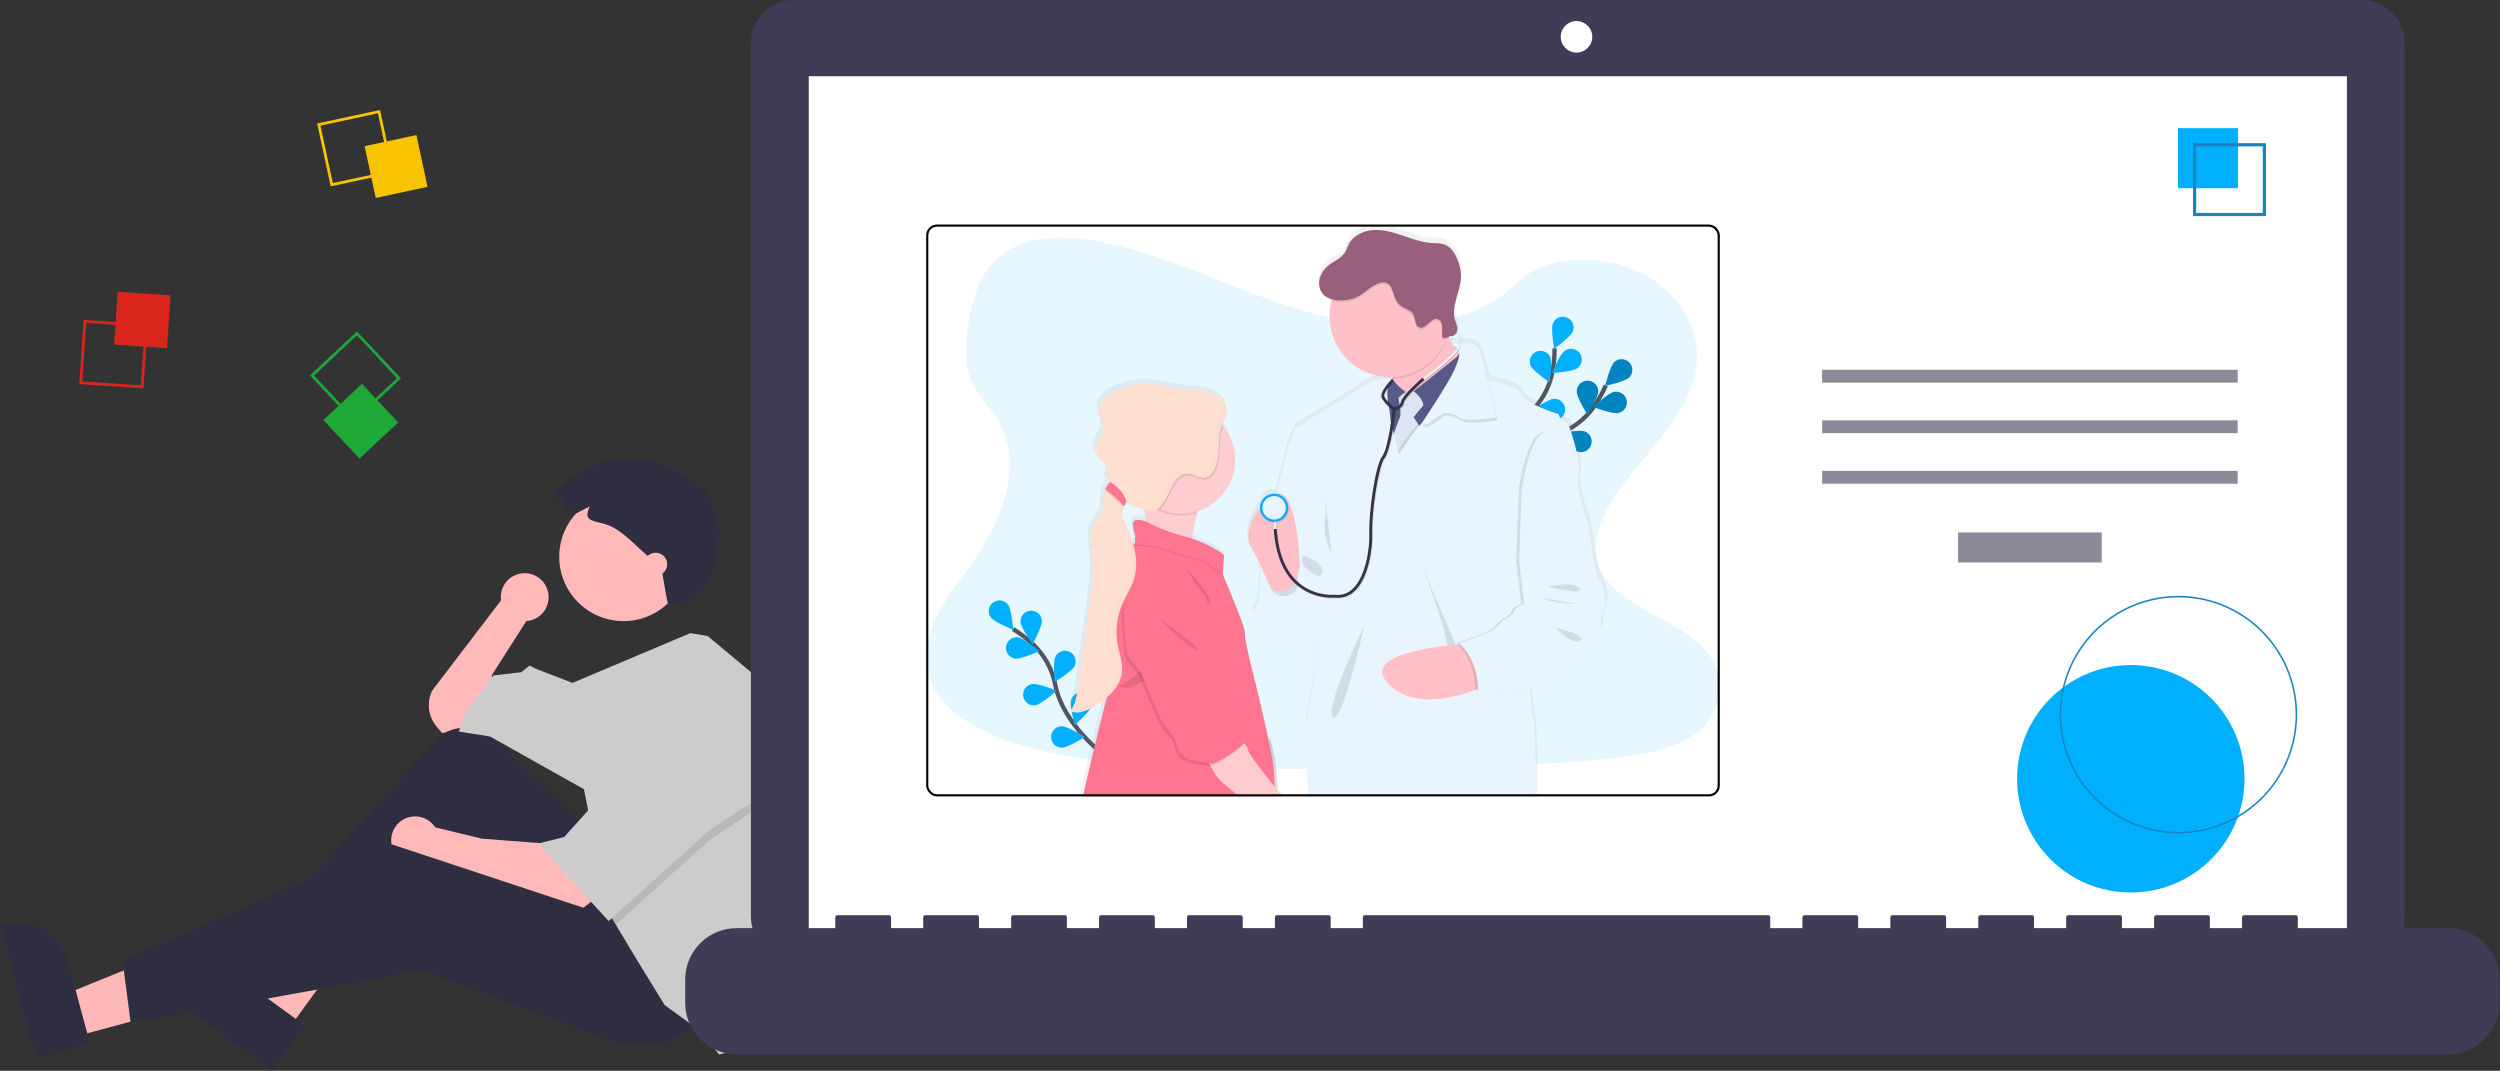 <svg width="1158" height="496" viewBox="0 0 1158 496" fill="none" xmlns="http://www.w3.org/2000/svg">
<rect x="0" y="0" width="1158" height="496" fill="#333333" stroke="none"/>
<g clip-path="url(#clip0_96_43)">
<path d="M254.109 276.645C254.119 275.123 253.816 273.615 253.218 272.215C252.619 270.816 251.739 269.555 250.631 268.511C249.524 267.467 248.213 266.662 246.781 266.147C245.348 265.633 243.825 265.419 242.307 265.519C240.788 265.619 239.306 266.032 237.954 266.73C236.602 267.429 235.408 268.399 234.448 269.58C233.487 270.76 232.78 272.126 232.371 273.592C231.962 275.058 231.86 276.593 232.07 278.1L200.259 319.761C198.901 322.475 198.375 325.531 198.745 328.543C199.116 331.556 200.368 334.392 202.343 336.697L204.839 339.608L216.288 337.318L229.266 325.867L227.739 312.89L243.769 287.699L243.748 287.681C246.554 287.503 249.187 286.262 251.111 284.212C253.036 282.162 254.107 279.456 254.109 276.645V276.645Z" fill="#FFB9B9"/>
<path d="M34.114 480.317L28.921 461.03L100.84 431.823L108.504 460.288L34.114 480.317Z" fill="#FFB8B8"/>
<path d="M16.743 490.265L0 428.081L0.787 427.87C7.206 426.142 14.049 427.034 19.81 430.351C25.572 433.667 29.78 439.137 31.509 445.556L31.509 445.557L41.735 483.537L16.743 490.265Z" fill="#2F2E41"/>
<path d="M133.179 477.234L117.027 465.488L154.65 397.592L178.49 414.929L133.179 477.234Z" fill="#FFB8B8"/>
<path d="M125.912 495.889L73.828 458.011L74.306 457.352C78.217 451.976 84.102 448.373 90.669 447.336C97.235 446.299 103.945 447.912 109.322 451.822L109.323 451.823L141.134 474.957L125.912 495.889Z" fill="#2F2E41"/>
<path d="M270.488 382.356L229.839 342.869C226.292 339.423 221.619 337.373 216.681 337.097C211.743 336.822 206.871 338.338 202.962 341.368L126.212 426.632L133.083 437.319L206.365 387.7L255.983 452.586L303.312 428.922L270.488 382.356Z" fill="#2F2E41"/>
<path d="M252.931 390.753L223.16 388.463L201.599 383.236C200.381 381.337 198.612 379.854 196.529 378.987C194.445 378.121 192.146 377.911 189.94 378.387C187.734 378.863 185.726 380.001 184.185 381.65C182.644 383.298 181.643 385.378 181.317 387.611C180.99 389.844 181.354 392.123 182.358 394.144C183.363 396.165 184.961 397.83 186.939 398.917C188.916 400.005 191.179 400.462 193.424 400.228C195.668 399.994 197.788 399.08 199.498 397.608L199.495 397.624L212.473 402.967L268.199 422.051L275.069 416.708L252.931 390.753Z" fill="#FFB9B9"/>
<path d="M324.686 473.198L307.892 483.885H288.045L195.678 449.533L60.563 473.961L56.746 444.952L180.412 390.754L288.809 426.632L324.686 473.198Z" fill="#2F2E41"/>
<path d="M288.808 287.699C305.25 287.699 318.579 274.37 318.579 257.928C318.579 241.486 305.25 228.157 288.808 228.157C272.365 228.157 259.036 241.486 259.036 257.928C259.036 274.37 272.365 287.699 288.808 287.699Z" fill="#FFB9B9"/>
<path d="M365.839 376.791C365.839 394.759 363.008 412.614 357.45 429.7L355.221 436.555L344.534 485.41L333.083 488.464L324.686 477.777L307.892 465.563L295.679 445.716L285.205 428.265L281.938 422.815L270.487 365.562L226.976 341.135L212.472 338.845L215.525 330.448L228.503 312.89L241.48 311.364L245.297 308.31L248.35 309.837L265.182 316.321L319.755 293.264L327.74 294.57L355.221 317.471C362.246 336.459 365.841 356.545 365.839 376.791V376.791Z" fill="#CCCCCC"/>
<path opacity="0.1" d="M357.51 370.143L328.503 389.226L285.206 428.264L281.939 422.815L272.778 377.013H275.068L298.733 333.502L357.51 370.143Z" fill="black"/>
<path d="M298.732 328.921L275.067 372.432L261.327 387.7L249.113 390.753L281.938 426.631L328.503 384.646L357.51 365.562L298.732 328.921Z" fill="#CCCCCC"/>
<path d="M265.651 235.792L262.426 237.033C261.936 236.702 261.517 236.277 261.191 235.783C260.865 235.289 260.64 234.737 260.529 234.156C260.417 233.575 260.42 232.978 260.539 232.399C260.658 231.82 260.89 231.27 261.222 230.78C261.239 230.754 261.257 230.729 261.275 230.703L255.314 230.424C259.14 225.328 264.005 221.103 269.587 218.027C275.169 214.952 281.34 213.097 287.693 212.585C294.045 212.073 300.434 212.915 306.436 215.057C312.438 217.199 317.918 220.591 322.511 225.008C322.782 224.074 325.741 225.892 326.949 227.736C327.355 226.215 330.129 233.567 331.11 238.765C331.564 237.034 333.31 239.828 331.78 242.508C332.75 242.367 333.188 244.847 332.437 246.229C333.498 245.731 333.319 248.691 332.169 250.67C333.682 250.536 332.04 281.707 309.328 279.436C307.747 272.171 308.192 272.622 306.33 263.281C305.464 262.361 304.515 261.523 303.567 260.687L298.443 256.163C292.484 250.903 287.063 244.412 279.125 242.446C273.67 241.095 270.22 240.79 273.193 234.643C270.507 235.764 267.999 237.431 265.289 238.472C265.325 237.613 265.704 236.651 265.651 235.792Z" fill="#2F2E41"/>
<path d="M303.694 266.707C306.645 266.707 309.037 264.315 309.037 261.363C309.037 258.412 306.645 256.02 303.694 256.02C300.743 256.02 298.35 258.412 298.35 261.363C298.35 264.315 300.743 266.707 303.694 266.707Z" fill="#FFB9B9"/>
<path d="M54.505 135.16L52.875 159.646L77.361 161.277L78.991 136.791L54.505 135.16Z" fill="#DA251D"/>
<path d="M38.707 148.162L68.44 150.142L66.46 179.875L36.727 177.895L38.707 148.162ZM67.062 151.349L39.914 149.541L38.106 176.688L65.254 178.496L67.062 151.349Z" fill="#DA251D"/>
<path d="M192.879 62.552L168.886 67.708L174.042 91.7L198.034 86.545L192.879 62.552Z" fill="#F8C300"/>
<path d="M176.039 50.931L182.299 80.065L153.165 86.325L146.905 57.191L176.039 50.931ZM180.76 79.07L175.044 52.47L148.444 58.186L154.16 84.786L180.76 79.07Z" fill="#F8C300"/>
<path d="M167.668 177.773L149.758 194.549L166.534 212.459L184.445 195.683L167.668 177.773Z" fill="#1DA838"/>
<path d="M185.732 175.263L163.984 195.634L143.613 173.886L165.361 153.515L185.732 175.263ZM164.044 193.803L183.901 175.203L165.301 155.346L145.444 173.946L164.044 193.803Z" fill="#1DA838"/>
<path d="M1093.88 0H367.809C365.185 -2.98254e-06 362.586 0.517 360.161 1.521C357.737 2.526 355.534 3.998 353.678 5.853C351.822 7.709 350.35 9.912 349.346 12.337C348.342 14.761 347.825 17.36 347.825 19.985V424.54C347.825 427.164 348.342 429.763 349.346 432.188C350.35 434.612 351.822 436.815 353.678 438.671C355.534 440.527 357.737 441.999 360.161 443.003C362.586 444.008 365.185 444.525 367.809 444.525H1093.88C1099.18 444.525 1104.26 442.419 1108.01 438.671C1111.76 434.923 1113.87 429.84 1113.87 424.54V19.985C1113.87 14.684 1111.76 9.601 1108.01 5.853C1104.26 2.106 1099.18 3.01176e-06 1093.88 0V0Z" fill="#3F3D56"/>
<path d="M1087.08 35.318H374.618V437.217H1087.08V35.318Z" fill="white"/>
<g clip-path="url(#clip1_96_43)">
<path opacity="0.1" d="M642.589 150.717C619.022 149.898 596.559 142.289 575.141 133.967C553.723 125.644 532.495 116.421 509.479 112.011C494.682 109.172 477.759 108.772 465.838 116.706C454.364 124.338 450.658 137.514 448.665 149.739C447.165 158.938 446.295 168.618 450.394 177.231C453.247 183.209 458.311 188.235 461.814 193.961C473.998 213.886 465.385 238.458 452.178 257.929C445.984 267.067 438.798 275.762 434.019 285.479C429.24 295.196 427.027 306.328 431.21 316.238C435.356 326.053 445.233 333.438 455.935 338.627C477.671 349.156 503.282 352.168 528.257 353.895C583.542 357.675 639.124 356.037 694.553 354.399C715.068 353.79 735.673 353.177 755.852 349.999C767.059 348.236 778.631 345.44 786.767 338.691C797.094 330.122 799.656 315.615 792.734 304.869C781.125 286.85 749.029 282.372 740.913 263.033C736.448 252.389 741.034 240.529 747.526 230.656C761.447 209.479 784.787 190.898 786.016 166.689C786.862 150.06 775.642 133.412 758.293 125.543C740.11 117.288 714.895 118.33 701.482 131.973C687.669 146.029 663.395 151.438 642.589 150.717Z" fill="#00B0FF"/>
<path d="M510.992 349.395C510.992 349.395 492.377 335.322 488.86 317.421C487.434 309.903 483.609 303.05 477.958 297.889C475.255 295.461 472.336 293.286 469.236 291.391" stroke="#535461" stroke-width="2" stroke-miterlimit="10"/>
<path d="M466.958 280.113C468.59 282.319 469.328 291.671 469.328 291.671C469.328 291.671 460.605 288.236 458.971 286.032C458.186 284.973 457.854 283.645 458.047 282.341C458.241 281.037 458.945 279.864 460.005 279.079C461.064 278.294 462.392 277.962 463.696 278.156C465 278.35 466.173 279.054 466.958 280.113V280.113Z" fill="#00B0FF"/>
<path d="M482.602 287.45C482.771 290.189 478.314 298.44 478.314 298.44C478.314 298.44 472.854 290.811 472.682 288.073C472.616 286.768 473.067 285.489 473.938 284.514C474.808 283.539 476.028 282.947 477.333 282.865C478.637 282.783 479.921 283.218 480.907 284.077C481.893 284.935 482.5 286.147 482.599 287.45H482.602Z" fill="#00B0FF"/>
<path d="M497.765 308.542C496.533 310.993 488.515 315.867 488.515 315.867C488.515 315.867 487.659 306.525 488.891 304.075C489.497 302.922 490.532 302.054 491.772 301.657C493.012 301.259 494.359 301.365 495.522 301.951C496.685 302.536 497.572 303.555 497.991 304.788C498.411 306.021 498.33 307.369 497.765 308.542V308.542Z" fill="#00B0FF"/>
<path d="M505.648 327.077C504.846 329.7 497.768 335.856 497.768 335.856C497.768 335.856 495.342 326.796 496.144 324.169C496.529 322.909 497.4 321.854 498.564 321.235C499.727 320.617 501.089 320.486 502.35 320.871C503.61 321.257 504.665 322.127 505.284 323.291C505.903 324.455 506.033 325.817 505.648 327.077V327.077Z" fill="#00B0FF"/>
<path d="M470.245 305.074C472.952 305.439 481.512 301.574 481.512 301.574C481.512 301.574 474.289 295.59 471.568 295.224C470.262 295.048 468.94 295.399 467.892 296.198C466.844 296.998 466.157 298.181 465.982 299.487C465.806 300.793 466.157 302.116 466.956 303.163C467.756 304.211 468.939 304.898 470.245 305.074V305.074Z" fill="#00B0FF"/>
<path d="M479.739 326.637C482.446 326.173 489.442 319.928 489.442 319.928C489.442 319.928 480.757 316.381 478.053 316.845C477.406 316.951 476.785 317.184 476.229 317.531C475.672 317.878 475.189 318.332 474.809 318.867C474.428 319.401 474.158 320.006 474.012 320.646C473.866 321.286 473.849 321.948 473.961 322.594C474.072 323.241 474.311 323.859 474.663 324.413C475.015 324.967 475.473 325.445 476.011 325.821C476.548 326.197 477.155 326.463 477.796 326.603C478.437 326.743 479.1 326.755 479.745 326.637H479.739Z" fill="#00B0FF"/>
<path d="M491.839 346.332C494.583 346.332 502.537 341.361 502.537 341.361C502.537 341.361 494.58 336.396 491.835 336.396C490.517 336.396 489.254 336.92 488.322 337.851C487.39 338.783 486.867 340.047 486.867 341.364C486.867 342.682 487.39 343.946 488.322 344.877C489.254 345.809 490.517 346.332 491.835 346.332H491.839Z" fill="#00B0FF"/>
<path d="M691.832 227.675C691.832 227.675 703.305 207.351 720.6 201.496C727.862 199.084 734.147 194.382 738.511 188.096C740.558 185.091 742.324 181.904 743.787 178.576" stroke="#535461" stroke-width="2" stroke-miterlimit="10"/>
<path d="M754.645 174.853C752.675 176.761 743.506 178.738 743.506 178.738C743.506 178.738 745.757 169.634 747.727 167.721C748.678 166.831 749.94 166.35 751.242 166.381C752.544 166.412 753.782 166.954 754.689 167.889C755.596 168.824 756.1 170.077 756.091 171.38C756.083 172.682 755.564 173.929 754.645 174.853Z" fill="#00B0FF"/>
<path d="M749.46 191.312C746.753 191.846 737.997 188.523 737.997 188.523C737.997 188.523 744.834 182.092 747.524 181.568C748.17 181.424 748.839 181.411 749.49 181.53C750.141 181.648 750.762 181.895 751.316 182.257C751.87 182.619 752.347 183.087 752.717 183.636C753.088 184.184 753.345 184.801 753.474 185.45C753.603 186.099 753.601 186.767 753.468 187.415C753.335 188.064 753.074 188.679 752.7 189.225C752.326 189.771 751.847 190.237 751.291 190.595C750.735 190.954 750.112 191.197 749.46 191.312V191.312Z" fill="#00B0FF"/>
<path d="M730.588 209.142C727.996 208.245 722.103 200.947 722.103 200.947C722.103 200.947 731.241 198.856 733.84 199.753C734.465 199.96 735.042 200.289 735.538 200.721C736.035 201.153 736.44 201.679 736.731 202.27C737.023 202.86 737.194 203.502 737.235 204.158C737.276 204.815 737.186 205.473 736.971 206.095C736.755 206.717 736.419 207.29 735.98 207.78C735.542 208.271 735.01 208.67 734.416 208.953C733.822 209.236 733.178 209.399 732.521 209.432C731.864 209.464 731.207 209.366 730.588 209.142V209.142Z" fill="#00B0FF"/>
<path d="M713.245 219.417C710.538 218.971 703.511 212.76 703.511 212.76C703.511 212.76 712.172 209.152 714.877 209.598C716.178 209.812 717.342 210.535 718.111 211.607C718.88 212.678 719.191 214.012 718.977 215.313C718.763 216.615 718.041 217.778 716.969 218.547C715.897 219.316 714.564 219.628 713.262 219.414L713.245 219.417Z" fill="#00B0FF"/>
<path d="M730.351 181.405C730.347 184.15 735.326 192.114 735.326 192.114C735.326 192.114 740.299 184.16 740.299 181.419C740.316 180.755 740.2 180.095 739.959 179.478C739.717 178.86 739.354 178.297 738.891 177.822C738.428 177.347 737.874 176.969 737.263 176.711C736.652 176.453 735.995 176.32 735.332 176.32C734.668 176.32 734.011 176.453 733.4 176.711C732.789 176.969 732.235 177.347 731.772 177.822C731.31 178.297 730.946 178.86 730.705 179.478C730.463 180.095 730.347 180.755 730.364 181.419L730.351 181.405Z" fill="#00B0FF"/>
<path d="M710.238 193.677C711.056 196.297 718.177 202.406 718.177 202.406C718.177 202.406 720.545 193.329 719.72 190.709C719.292 189.495 718.409 188.495 717.258 187.919C716.108 187.343 714.778 187.236 713.55 187.621C712.322 188.006 711.291 188.852 710.675 189.982C710.058 191.111 709.904 192.436 710.244 193.677H710.238Z" fill="#00B0FF"/>
<path d="M692.342 208.288C692.708 210.996 698.692 218.229 698.692 218.229C698.692 218.229 702.553 209.683 702.188 206.965C702.115 206.307 701.912 205.669 701.589 205.09C701.267 204.512 700.832 204.003 700.31 203.595C699.788 203.187 699.19 202.887 698.551 202.714C697.912 202.54 697.244 202.496 696.587 202.585C695.931 202.673 695.298 202.891 694.728 203.228C694.157 203.564 693.659 204.011 693.263 204.542C692.868 205.074 692.583 205.679 692.424 206.322C692.266 206.966 692.238 207.634 692.342 208.288V208.288Z" fill="#00B0FF"/>
<path opacity="0.25" d="M754.645 174.853C752.675 176.761 743.506 178.738 743.506 178.738C743.506 178.738 745.757 169.634 747.727 167.721C748.678 166.831 749.94 166.35 751.242 166.381C752.544 166.412 753.782 166.954 754.689 167.889C755.596 168.824 756.1 170.077 756.091 171.38C756.083 172.682 755.564 173.929 754.645 174.853Z" fill="black"/>
<path opacity="0.25" d="M749.46 191.312C746.753 191.846 737.997 188.523 737.997 188.523C737.997 188.523 744.834 182.092 747.524 181.568C748.17 181.424 748.839 181.411 749.49 181.53C750.141 181.648 750.762 181.895 751.316 182.257C751.87 182.619 752.347 183.087 752.717 183.636C753.088 184.184 753.345 184.801 753.474 185.45C753.603 186.099 753.601 186.767 753.468 187.415C753.335 188.064 753.074 188.679 752.7 189.225C752.326 189.771 751.847 190.237 751.291 190.595C750.735 190.954 750.112 191.197 749.46 191.312V191.312Z" fill="black"/>
<path opacity="0.25" d="M730.588 209.142C727.996 208.245 722.103 200.947 722.103 200.947C722.103 200.947 731.241 198.856 733.84 199.753C734.465 199.96 735.042 200.289 735.538 200.721C736.035 201.153 736.44 201.679 736.731 202.27C737.023 202.86 737.194 203.502 737.235 204.158C737.276 204.815 737.186 205.473 736.971 206.095C736.755 206.717 736.419 207.29 735.98 207.78C735.542 208.271 735.01 208.67 734.416 208.953C733.822 209.236 733.178 209.399 732.521 209.432C731.864 209.464 731.207 209.366 730.588 209.142V209.142Z" fill="black"/>
<path opacity="0.25" d="M713.245 219.417C710.538 218.971 703.511 212.76 703.511 212.76C703.511 212.76 712.172 209.152 714.877 209.598C716.178 209.812 717.342 210.535 718.111 211.607C718.88 212.678 719.191 214.012 718.977 215.313C718.763 216.615 718.041 217.778 716.969 218.547C715.897 219.316 714.564 219.628 713.262 219.414L713.245 219.417Z" fill="black"/>
<path opacity="0.25" d="M730.351 181.405C730.347 184.15 735.326 192.114 735.326 192.114C735.326 192.114 740.299 184.16 740.299 181.419C740.316 180.755 740.2 180.095 739.959 179.478C739.717 178.86 739.354 178.297 738.891 177.822C738.428 177.347 737.874 176.969 737.263 176.711C736.652 176.453 735.995 176.32 735.332 176.32C734.668 176.32 734.011 176.453 733.4 176.711C732.789 176.969 732.235 177.347 731.772 177.822C731.31 178.297 730.946 178.86 730.705 179.478C730.463 180.095 730.347 180.755 730.364 181.419L730.351 181.405Z" fill="black"/>
<path opacity="0.25" d="M710.238 193.677C711.056 196.297 718.177 202.406 718.177 202.406C718.177 202.406 720.545 193.329 719.72 190.709C719.292 189.495 718.409 188.495 717.258 187.919C716.108 187.343 714.778 187.236 713.55 187.621C712.322 188.006 711.291 188.852 710.675 189.982C710.058 191.111 709.904 192.436 710.244 193.677H710.238Z" fill="black"/>
<path opacity="0.25" d="M692.342 208.288C692.708 210.996 698.692 218.229 698.692 218.229C698.692 218.229 702.553 209.683 702.188 206.965C702.115 206.307 701.912 205.669 701.589 205.09C701.267 204.512 700.832 204.003 700.31 203.595C699.788 203.187 699.19 202.887 698.551 202.714C697.912 202.54 697.244 202.496 696.587 202.585C695.931 202.673 695.298 202.891 694.728 203.228C694.157 203.564 693.659 204.011 693.263 204.542C692.868 205.074 692.583 205.679 692.424 206.322C692.266 206.966 692.238 207.634 692.342 208.288V208.288Z" fill="black"/>
<path d="M692.491 227.272C692.491 227.272 694.745 204.041 708.168 191.687C713.83 186.539 717.67 179.694 719.114 172.179C719.771 168.606 720.098 164.98 720.092 161.348" stroke="#535461" stroke-width="2" stroke-miterlimit="10"/>
<path d="M728.506 153.509C727.491 156.055 719.896 161.578 719.896 161.578C719.896 161.578 718.264 152.342 719.29 149.797C719.784 148.574 720.743 147.598 721.956 147.083C723.169 146.568 724.538 146.556 725.76 147.05C726.982 147.544 727.958 148.503 728.473 149.716C728.988 150.929 729 152.297 728.506 153.52V153.509Z" fill="#00B0FF"/>
<path d="M730.44 170.676C728.196 172.253 718.83 172.771 718.83 172.771C718.83 172.771 722.479 164.127 724.723 162.55C725.255 162.152 725.862 161.864 726.507 161.704C727.152 161.545 727.823 161.516 728.48 161.621C729.136 161.725 729.765 161.96 730.329 162.312C730.893 162.663 731.381 163.125 731.763 163.668C732.146 164.212 732.415 164.827 732.556 165.476C732.697 166.126 732.706 166.797 732.582 167.45C732.459 168.103 732.206 168.725 731.837 169.279C731.469 169.832 730.994 170.306 730.44 170.673V170.676Z" fill="#00B0FF"/>
<path d="M720.401 194.632C717.666 194.862 709.32 190.571 709.32 190.571C709.32 190.571 716.833 184.952 719.568 184.722C720.881 184.612 722.185 185.027 723.191 185.878C724.198 186.728 724.826 187.944 724.936 189.257C725.047 190.571 724.631 191.874 723.78 192.881C722.93 193.887 721.714 194.515 720.401 194.625V194.632Z" fill="#00B0FF"/>
<path d="M708.72 211.044C706.063 211.721 697.114 208.922 697.114 208.922C697.114 208.922 703.568 202.115 706.225 201.425C707.501 201.094 708.856 201.284 709.992 201.952C711.128 202.62 711.952 203.712 712.282 204.987C712.613 206.263 712.424 207.617 711.756 208.753C711.087 209.889 709.996 210.713 708.72 211.044V211.044Z" fill="#00B0FF"/>
<path d="M708.958 169.363C710.068 171.871 717.832 177.147 717.832 177.147C717.832 177.147 719.152 167.86 718.042 165.352C717.488 164.179 716.498 163.268 715.283 162.815C714.067 162.362 712.723 162.402 711.537 162.927C710.351 163.452 709.417 164.421 708.935 165.625C708.453 166.829 708.461 168.175 708.958 169.373V169.363Z" fill="#00B0FF"/>
<path d="M695.541 188.729C697.352 190.791 706.334 193.492 706.334 193.492C706.334 193.492 704.818 184.235 703.007 182.173C702.58 181.673 702.057 181.262 701.47 180.965C700.882 180.668 700.241 180.491 699.585 180.443C698.928 180.396 698.269 180.48 697.645 180.69C697.021 180.899 696.445 181.231 695.95 181.665C695.455 182.1 695.052 182.628 694.763 183.22C694.474 183.812 694.306 184.455 694.268 185.112C694.23 185.769 694.323 186.427 694.541 187.048C694.76 187.669 695.1 188.241 695.541 188.729V188.729Z" fill="#00B0FF"/>
<path d="M685.086 209.348C686.521 211.683 694.918 215.863 694.918 215.863C694.918 215.863 694.989 206.484 693.564 204.146C692.855 203.066 691.753 202.305 690.492 202.024C689.231 201.743 687.91 201.964 686.809 202.641C685.708 203.318 684.915 204.396 684.596 205.648C684.277 206.9 684.459 208.227 685.103 209.348H685.086Z" fill="#00B0FF"/>
<path d="M675.23 136.292C675.792 134.231 676.469 132.16 676.943 130.071C676.374 132.16 675.694 134.238 675.23 136.292Z" fill="url(#paint0_linear_96_43)"/>
<path d="M672.712 156.146C672.665 156.065 672.631 155.984 672.594 155.909C672.594 155.875 672.56 155.848 672.546 155.814C672.473 155.849 672.397 155.88 672.32 155.906C672.171 155.963 672.018 156.017 671.863 156.061C671.707 156.105 671.643 156.129 671.524 156.156C671.426 156.19 671.325 156.216 671.223 156.234L671.25 156.295C671.375 156.268 671.497 156.244 671.622 156.21L671.656 156.63C671.798 156.63 671.93 156.61 672.059 156.61C672.12 156.606 672.181 156.606 672.242 156.61C672.506 156.61 672.736 156.61 672.919 156.61C672.848 156.457 672.773 156.298 672.712 156.146ZM741.42 265.512C739.829 263.369 736.654 240.374 736.654 240.374C736.654 240.374 730.41 224.024 732.112 217.498C733.815 210.973 727.462 194.277 727.462 194.277C727.462 194.277 723.265 192.452 723.038 189.745C723.038 189.745 705.902 184.329 705.099 180.268C704.45 176.938 693.822 174.548 690.004 173.793C688.84 169.095 687.669 164.712 686.806 162.32C686.572 161.575 686.352 160.932 686.149 160.424C684.69 156.701 680.182 156.363 676.912 156.661C676.771 156.026 676.508 155.425 676.137 154.89C676.083 154.707 675.976 154.543 675.829 154.42C675.759 154.36 675.684 154.306 675.606 154.257C675.547 154.148 675.469 154.049 675.376 153.966C675.283 153.883 675.181 153.81 675.071 153.75C674.993 153.707 674.911 153.67 674.828 153.638C674.631 153.563 674.428 153.508 674.222 153.472C673.981 153.423 673.736 153.391 673.491 153.378C674.088 153.116 674.621 152.727 675.051 152.237C675.344 151.893 675.561 151.492 675.691 151.059C675.798 150.699 675.846 150.324 675.833 149.949C675.745 150.104 675.643 150.25 675.528 150.386C675.67 148.886 674.878 147.363 674.425 145.871C673.875 143.927 673.773 141.885 674.127 139.897C674.58 136.898 675.704 133.865 676.466 130.813C676.468 130.796 676.468 130.779 676.466 130.762C676.865 129.246 677.112 127.694 677.204 126.128C677.336 122.971 676.527 119.819 675.227 116.943C674.073 114.394 672.37 111.886 669.764 110.85C667.828 110.069 665.659 110.194 663.574 110.065C658.896 109.774 654.435 108.129 649.988 106.633C645.54 105.137 640.964 103.777 636.284 104.037C631.603 104.298 626.786 106.555 624.651 110.698C623.974 111.991 623.585 113.429 622.776 114.644C621.259 116.936 618.545 118.083 616.281 119.664C614.016 121.244 612.023 123.488 611.204 126.166C610.756 127.608 610.693 129.142 611.021 130.616V130.616C611.095 130.949 611.189 131.277 611.305 131.598C611.626 132.492 612.127 133.311 612.777 134.004C613.268 134.517 613.831 134.953 614.449 135.301V135.301C615.226 135.731 616.057 136.054 616.92 136.262C616.89 136.363 616.859 136.472 616.825 136.577C616.771 136.749 616.724 136.915 616.673 137.101C616.561 137.517 616.457 137.94 616.369 138.367C616.365 138.397 616.365 138.428 616.369 138.458C615.953 140.383 615.744 142.348 615.746 144.317C615.745 145.248 615.793 146.179 615.888 147.106V147.106C617.242 160.84 628.58 171.674 642.589 172.378C643.07 172.402 643.554 172.416 644.044 172.416C644.268 172.416 644.488 172.416 644.721 172.416C644.941 172.707 645.158 173.005 645.364 173.296C645.571 173.587 645.76 173.885 645.94 174.176L645.449 173.668L644.958 173.218C644.825 173.4 644.677 173.571 644.515 173.729C644.195 173.616 643.868 173.524 643.537 173.451V173.451C642.132 173.14 639.993 173.025 637.177 173.874C634.588 174.65 631.423 176.244 627.721 179.273L609.677 190.103L599.916 196.04L596.399 204.637C596.399 204.637 593.756 214.851 590.815 226.555C590.7 226.589 590.588 226.623 590.476 226.664C590.238 226.636 589.998 226.623 589.759 226.623C588.052 226.619 586.411 227.276 585.179 228.457C583.947 229.638 583.22 231.25 583.152 232.956C577.303 240.063 576.972 247.171 578.346 250.433C578.47 250.739 578.627 251.031 578.813 251.303C579.713 252.603 581.395 255.954 583.101 259.524C583.057 259.819 583.03 260.066 583.017 260.252C583.013 260.313 583.013 260.374 583.017 260.435C583.017 260.435 584.032 275.77 580.647 280.167C579.906 281.125 580.018 282.384 580.647 283.778C582.915 288.794 591.881 295.492 591.881 295.492C591.881 295.492 602.634 295.435 608.625 294.781C608.608 295.384 608.594 295.983 608.581 296.569C608.445 302.485 608.445 307.443 608.445 307.443L608.222 313.647C608.222 313.647 606.191 326.722 605.176 330.326C604.536 332.587 605.274 353.521 605.917 368.91H711.862C713.107 359.806 711.351 332.144 711.351 332.144C711.351 332.144 709.682 324.992 709.621 318.758C709.618 318.751 709.616 318.743 709.616 318.736C709.616 318.728 709.618 318.721 709.621 318.714C709.621 318.169 709.621 317.637 709.642 317.116L710.41 317.089L711.791 317.042H711.916C711.916 317.042 711.95 316.913 712.028 316.703C712.21 316.181 712.46 315.684 712.769 315.224C713.358 314.354 714.279 313.502 715.663 313.444C716.428 313.414 717.612 312.794 718.949 311.88C718.958 311.882 718.967 311.882 718.976 311.88C722.574 309.447 727.33 304.955 728.484 304.218C730.071 303.202 737.673 296.433 737.673 296.433C737.673 296.433 738.807 294.998 740.015 293.269L740.059 293.208C741.562 291.042 743.159 288.452 742.767 287.637C742.09 286.174 743.22 282.678 743.22 282.678C746.75 276.217 743.01 267.654 741.42 265.512ZM675.972 161.409C676.004 161.51 676.024 161.615 676.032 161.72C675.948 161.609 675.863 161.49 675.779 161.382L675.697 161.274L675.64 161.192L675.768 161.016C675.768 161.016 675.768 161.016 675.768 161.04C675.858 161.15 675.927 161.275 675.972 161.409V161.409ZM674.834 158.41C674.465 158.485 674.174 158.553 673.985 158.603C673.744 158.177 673.514 157.75 673.308 157.317C673.85 157.632 674.362 157.998 674.834 158.41V158.41ZM674.198 158.945C674.197 158.938 674.197 158.932 674.198 158.925L674.225 158.945C674.364 159.037 674.499 159.125 674.624 159.216C674.736 159.297 674.838 159.375 674.939 159.456C674.872 159.575 674.797 159.696 674.723 159.795C674.604 159.609 674.492 159.429 674.384 159.243C674.316 159.169 674.256 159.067 674.198 158.945ZM672.167 154.769C672.821 154.704 673.48 154.704 674.134 154.769V154.769C674.225 154.769 674.306 154.785 674.388 154.799C674.571 154.827 674.751 154.874 674.926 154.938C675.326 155.497 675.572 156.152 675.64 156.837L675.457 156.864L675.278 156.897C674.939 156.955 674.601 157.013 674.337 157.067L673.998 157.138C673.548 157.236 673.288 157.31 673.277 157.314C673.233 157.222 673.189 157.138 673.142 157.05C673.068 156.904 672.99 156.755 672.922 156.61C672.854 156.464 672.766 156.298 672.695 156.146C672.648 156.065 672.614 155.984 672.577 155.909C672.577 155.875 672.543 155.848 672.529 155.814C672.51 155.778 672.493 155.741 672.479 155.703C672.272 155.283 672.083 154.863 671.9 154.45C671.88 154.41 671.863 154.366 671.846 154.325L672.103 154.308V154.396L672.167 154.769ZM591.414 364.727C591.387 359.687 591.021 354.235 590.006 349.117C589.573 346.941 589.126 344.765 588.672 342.626C588.557 342.091 588.445 341.563 588.334 341.035L587.291 341.174H587.197C584.353 327.767 581.382 315.955 581.382 315.955C581.382 315.955 575.479 293.417 576.163 291.62C576.251 291.387 576.139 290.757 575.889 289.833C574.46 284.709 568.497 270.589 566.412 265.762C566.412 265.742 566.395 265.718 566.388 265.701C566.05 264.892 565.806 264.347 565.731 264.188L566.222 256.986L566.249 256.553L566.314 255.632L566.286 255.608L566.314 255.182C566.314 255.182 561.162 250.958 552.437 247.909C552.098 247.787 551.739 247.668 551.384 247.553C551.821 244.639 552.399 241.349 553.154 238.144C553.225 237.823 553.303 237.511 553.384 237.196C553.455 236.882 553.537 236.577 553.618 236.269C553.746 235.768 553.885 235.274 554.027 234.787C554.498 234.638 554.962 234.472 555.418 234.296L555.594 234.228C561.223 232.038 565.868 227.882 568.668 222.531C571.469 217.179 572.235 210.994 570.825 205.121V205.121C570.021 201.79 568.537 198.661 566.466 195.932C566.31 195.722 566.144 195.512 565.978 195.306C565.813 195.099 565.613 194.869 565.427 194.659C566.405 192.435 567.559 190.32 567.654 188.157C567.671 187.883 567.671 187.609 567.654 187.335V187.301C567.529 185.91 566.913 184.502 565.478 183.023C563.382 180.853 560.401 179.753 557.419 179.225C554.437 178.697 551.398 178.684 548.399 178.329C543.427 177.733 538.583 176.2 533.611 175.729C527.487 175.162 521.321 176.212 515.731 178.775C512.031 180.468 508.284 183.426 508.061 187.484C507.878 190.838 510.214 194.053 509.625 197.367C509.039 200.623 505.722 203.185 506.013 206.478C506.125 207.764 506.785 208.915 507.611 209.94C507.895 210.279 508.196 210.617 508.508 210.956C509.713 212.232 511.039 213.457 511.713 215.065C511.74 215.132 511.767 215.2 511.791 215.268C512.363 216.855 512.106 218.862 510.691 219.773C510.699 219.779 510.705 219.787 510.708 219.796V219.796C510.728 219.823 510.748 219.844 510.765 219.871C510.767 219.865 510.767 219.859 510.765 219.854C511.267 220.449 511.943 220.87 512.698 221.059L512.986 221.147C512.752 221.401 512.532 221.665 512.309 221.942L512.163 222.135C511.79 222.637 511.451 223.162 511.148 223.709C510.975 224.013 510.809 224.318 510.671 224.623C510.207 225.551 509.871 226.538 509.672 227.557C509.31 229.798 509.821 232.133 509.273 234.326C508.596 237.034 506.453 239.112 505.245 241.627C502.957 246.365 504.253 251.926 504.714 257.159C505.34 264.266 504.324 271.404 503.312 278.464C502.775 282.219 502.238 285.977 501.701 289.738C500.347 299.179 498.994 308.62 497.64 318.061C497.146 321.52 496.56 325.168 494.255 327.839H494.279C494.279 327.839 494.279 327.859 494.255 327.866C494.947 328.168 495.683 328.358 496.435 328.427V328.427C499.444 328.729 502.632 327.273 505.34 325.683C507.484 324.444 509.515 323.018 511.408 321.421C511.131 322.437 510.833 323.544 510.515 324.735C510.516 324.746 510.516 324.758 510.515 324.769V324.769C506.694 339.322 500.547 366.003 500.547 366.003C500.547 366.003 499.989 367.164 499.264 368.893H594.71C593.593 367.54 592.554 366.243 591.742 365.197L591.414 364.727ZM520.743 230.156C520.767 230.116 520.784 230.079 520.807 230.041C520.807 230.15 520.807 230.255 520.807 230.356C520.807 230.458 520.807 230.549 520.807 230.644C520.807 230.739 520.807 230.728 520.807 230.776C520.807 230.823 520.807 230.776 520.807 230.776C520.807 230.915 520.777 231.053 520.753 231.192C520.753 231.192 520.753 231.209 520.753 231.223L521.092 231.348L521.484 231.51C523.804 232.426 526.153 233.256 528.531 233.998C528.775 234.076 529.022 234.15 529.269 234.221L529.32 234.641C529.381 235.071 529.438 235.507 529.492 235.944C529.492 235.944 529.492 235.964 529.492 235.978C529.645 237.186 529.794 238.391 529.926 239.569C529.926 239.569 523.711 237.2 523.789 240.798C523.786 240.862 523.786 240.926 523.789 240.99C523.782 241.076 523.782 241.162 523.789 241.248C523.847 244.05 524.723 245.712 524.899 246.565C524.889 246.6 524.87 246.633 524.845 246.66C524.695 246.986 524.643 247.35 524.696 247.705C524.69 248.311 524.738 248.916 524.838 249.513C524.656 249.625 524.476 249.736 524.297 249.851C524.162 249.936 524.033 250.031 523.901 250.125C523.071 247.245 521.984 244.445 520.655 241.759C519.724 239.843 518.679 237.846 518.689 235.744C518.689 235.609 518.689 235.47 518.706 235.331C518.743 234.722 518.859 234.121 519.051 233.541C519.129 233.321 519.213 233.104 519.308 232.891C519.529 232.385 519.777 231.89 520.049 231.409C520.225 231.091 520.411 230.776 520.591 230.458C520.648 230.363 520.703 230.265 520.757 230.17L520.743 230.156ZM672.712 156.146C672.665 156.065 672.631 155.984 672.594 155.909C672.594 155.875 672.56 155.848 672.546 155.814C672.473 155.849 672.397 155.88 672.32 155.906C672.171 155.963 672.018 156.017 671.863 156.061C671.707 156.105 671.643 156.129 671.524 156.156L671.223 156.234L671.25 156.295C671.375 156.268 671.497 156.244 671.622 156.21L671.656 156.63C671.798 156.63 671.93 156.61 672.059 156.61H672.242C672.506 156.61 672.736 156.61 672.919 156.61C672.848 156.457 672.773 156.298 672.712 156.146Z" fill="url(#paint1_linear_96_43)"/>
<path d="M598.758 205.858L596.727 206.755C596.727 206.755 583.49 258.18 583.49 262.337C583.49 266.493 611.559 289.62 611.559 289.62L615.938 260.059C615.938 260.059 609.65 192.269 598.758 205.858Z" fill="#E8F5FF"/>
<path d="M660.327 189.501L648.6 183.382C647.943 180.581 646.777 177.926 645.161 175.546C643.445 173.069 641.164 170.635 638.321 169.366C631.135 166.144 668.714 149.231 668.714 149.231C669.306 151.263 670.003 153.263 670.803 155.222C672.739 160.001 675.951 166.181 680.09 167.941C687.126 170.937 660.327 189.501 660.327 189.501Z" fill="#FFC1C7"/>
<path opacity="0.1" d="M670.802 155.222C669.197 160.869 665.858 165.869 661.257 169.516C656.656 173.163 651.025 175.272 645.161 175.546C643.445 173.069 641.164 170.635 638.321 169.366C631.135 166.144 668.714 149.231 668.714 149.231C669.306 151.263 670.003 153.263 670.802 155.222V155.222Z" fill="black"/>
<path d="M671.858 146.683C671.859 152.221 670.218 157.636 667.142 162.241C664.066 166.847 659.693 170.437 654.577 172.557C649.46 174.677 643.83 175.233 638.398 174.153C632.966 173.073 627.976 170.406 624.059 166.49C620.143 162.574 617.476 157.585 616.395 152.153C615.315 146.721 615.869 141.09 617.989 135.973C620.108 130.857 623.698 126.483 628.303 123.407C632.908 120.33 638.323 118.688 643.861 118.689C647.542 118.672 651.19 119.384 654.594 120.785C657.999 122.186 661.092 124.247 663.695 126.85C666.298 129.453 668.359 132.546 669.761 135.95C671.162 139.354 671.875 143.002 671.858 146.683V146.683Z" fill="#FFC1C7"/>
<path d="M675.899 185.907L668.264 203.723L661.529 215.549H639.969L633.68 199.381L636.229 182.613H652.695L663.326 182.014L666.917 180.816L669.232 182.129L675.899 185.907Z" fill="#575A89"/>
<path opacity="0.1" d="M673.27 162.157C673.27 162.157 678.032 163.172 673.768 166.669C669.503 170.165 654.79 181.283 654.79 181.283C654.79 181.283 659.958 185.886 658.889 191.278L676.012 181.733L679.058 166.462C679.058 166.462 679.4 161.873 673.27 162.157Z" fill="black"/>
<path opacity="0.1" d="M658.158 181.283L647.266 183.08C647.266 183.08 649.513 191.39 648.39 193.749C648.356 193.822 648.327 193.898 648.305 193.975L643.861 205.987L647.192 215.42L658.72 199.699L654.79 193.749C654.79 193.749 658.943 188.245 661.414 186.336C663.885 184.427 658.158 181.283 658.158 181.283Z" fill="black"/>
<path d="M658.158 180.82L647.266 182.613C647.266 182.613 649.513 190.922 648.39 193.281C648.356 193.355 648.327 193.43 648.305 193.508L643.861 205.52L647.192 214.953L658.72 199.221L654.79 193.271C654.79 193.271 658.943 187.768 661.414 185.859C663.885 183.95 658.158 180.82 658.158 180.82Z" fill="#DCE6F2"/>
<path d="M673.727 161.26C673.727 161.26 678.489 162.276 674.221 165.772C669.953 169.268 654.79 181.283 654.79 181.283C654.79 181.283 660.405 184.989 659.339 190.378L676.461 180.837L679.508 165.565C679.508 165.565 679.846 160.976 673.727 161.26Z" fill="#575A89"/>
<path opacity="0.1" d="M645.909 176.606C645.909 176.606 646.948 178.549 651.534 182.052C651.534 182.052 643.898 186.113 646.819 191.823L635.139 188.777L633.342 183.162L645.909 176.606Z" fill="black"/>
<path d="M645.459 176.159C645.459 176.159 646.498 178.102 651.084 181.605C651.084 181.605 643.448 185.646 646.369 191.373L634.692 188.326L632.895 182.715L645.459 176.159Z" fill="#575A89"/>
<path opacity="0.1" d="M675.899 185.907L668.264 203.723L661.542 215.549H639.969L633.68 199.381L636.225 182.613H640.805C640.73 186.526 642.159 191.122 642.067 192.831C641.912 195.641 646.257 210.797 646.257 210.797C646.257 210.797 655.352 196.087 658.943 194.777C661.2 193.955 665.983 187.111 669.228 182.129L675.899 185.907Z" fill="black"/>
<path d="M705.979 279.662L705.204 280.637C705.204 280.637 710.819 308.82 709.265 315.221C709.001 316.374 708.85 317.551 708.815 318.734V318.785C708.541 325.296 710.507 333.748 710.507 333.748C710.507 333.748 712.078 358.658 711.184 368.903H606.052C605.436 353.754 604.773 334.127 605.375 331.95C606.39 328.359 608.421 315.332 608.421 315.332L608.645 309.159C608.645 309.159 608.645 303.192 608.827 296.545C608.905 293.556 609.02 290.418 609.186 287.636C609.399 284.137 609.697 281.189 610.107 279.74C610.359 278.642 610.504 277.522 610.54 276.396C610.54 276.291 610.54 276.183 610.56 276.075C610.56 275.736 610.594 275.371 610.608 274.995C610.608 274.89 610.608 274.785 610.608 274.657C610.672 272.477 610.648 269.891 610.577 267.211C610.577 267.065 610.577 266.916 610.577 266.767C610.52 264.757 610.435 262.706 610.34 260.756C610.046 254.664 609.663 249.513 609.663 249.513L596.751 206.732L600.231 198.162L609.887 192.246L627.741 181.466C636.449 174.308 642.183 175.167 644.369 175.952C644.581 176.025 644.789 176.11 644.992 176.206C645.059 176.24 645.114 176.267 645.164 176.298C645.234 176.331 645.301 176.369 645.364 176.413V176.413C644.765 176.701 644.245 177.129 643.848 177.662C643.4 178.268 643.081 178.959 642.91 179.692C642.796 180.147 642.716 180.61 642.67 181.077C642.626 181.567 642.609 182.075 642.609 182.586C642.633 183.707 642.729 184.825 642.897 185.934C642.897 185.954 642.897 185.981 642.897 186.008C643.008 186.8 643.147 187.575 643.283 188.303C643.281 188.315 643.281 188.328 643.283 188.34C643.438 189.19 643.594 189.975 643.699 190.652C643.719 190.774 643.736 190.885 643.753 190.99C643.828 191.437 643.863 191.89 643.858 192.344C643.896 193.439 644.043 194.527 644.298 195.593C644.386 196.04 644.487 196.517 644.599 197.015C644.751 197.692 644.917 198.429 645.097 199.181C645.195 199.594 645.3 200.02 645.408 200.443C645.449 200.612 645.493 200.782 645.533 200.954L645.601 201.222C646.322 204.088 647.104 206.942 647.584 208.668C647.869 209.683 648.048 210.309 648.048 210.309C648.048 210.309 653.145 202.068 657.214 197.377C657.274 197.309 657.329 197.245 657.386 197.184C657.789 196.72 658.185 196.297 658.564 195.925C659.393 195.099 660.138 194.51 660.737 194.293C660.865 194.247 660.988 194.189 661.106 194.121C662.771 193.177 665.458 189.748 667.973 186.157C668.22 185.818 668.461 185.45 668.704 185.101C669.263 184.295 669.804 183.487 670.315 182.711C670.708 182.119 671.084 181.544 671.439 180.995C673.131 178.362 674.323 176.399 674.323 176.399L676.672 176.294L677.081 176.274H677.355L688.02 175.78C688.02 175.78 688.48 175.858 689.239 176.01C689.279 176.01 689.32 176.01 689.364 176.037C693.148 176.788 703.66 179.168 704.303 182.468C705.089 186.509 722.045 191.901 722.045 191.901C722.269 194.608 726.422 196.392 726.422 196.392C726.422 196.392 732.71 213.01 731.028 219.522C729.366 225.953 735.354 241.86 735.513 242.307L734.365 243.755L705.979 279.662Z" fill="#E8F5FF"/>
<path opacity="0.1" d="M673.267 160.976C673.267 160.976 683.648 158.031 686.007 164.093C688.366 170.155 693.642 194.636 693.642 194.636C693.642 194.636 679.941 197.218 676.35 194.636C674.244 193.103 671.637 192.421 669.05 192.727L661.302 198.003L659.014 197.326C659.014 197.326 671.409 178.901 674.103 172.639C676.797 166.377 677.708 163.578 673.267 160.976Z" fill="black"/>
<path d="M672.816 159.622C672.816 159.622 683.204 156.677 685.573 162.739C687.942 168.801 693.208 193.281 693.208 193.281C693.208 193.281 679.511 195.864 675.917 193.281C673.812 191.749 671.205 191.067 668.619 191.372L660.865 196.649L658.577 195.972C658.577 195.972 670.972 177.547 673.666 171.285C676.36 165.024 677.257 162.231 672.816 159.622Z" fill="#E8F5FF"/>
<path opacity="0.1" d="M603.138 257.284C603.138 257.284 610.885 259.193 612.347 263.572C613.809 267.952 606.621 268.063 606.621 268.063C606.621 268.063 602.241 260.316 603.138 257.284Z" fill="black"/>
<path opacity="0.1" d="M631.995 289.62C631.995 289.62 613.021 328.471 617.4 332.177C621.78 335.883 631.995 289.62 631.995 289.62Z" fill="black"/>
<path opacity="0.1" d="M658.157 260.99C658.157 260.99 673.318 298.729 670.285 304.557C667.252 310.385 676.797 304.557 676.797 304.557L658.157 260.99Z" fill="black"/>
<path d="M679.267 298.268C679.267 298.268 628.065 300.738 643.001 316.683C657.938 332.627 688.589 317.36 688.589 317.36L679.267 298.268Z" fill="#FFC1C7"/>
<path opacity="0.1" d="M671.858 146.683C671.863 150.355 671.142 153.992 669.736 157.385C669.266 157.439 668.795 157.473 668.342 157.493C667.665 156.007 668.027 154.291 668.04 152.657C668.054 151.022 667.451 149.099 665.878 148.659C662.74 147.776 660.574 153.641 657.481 152.582C655.111 151.777 655.731 148.182 654.367 146.107C653.287 144.466 651.124 144.002 649.442 142.973C645.865 140.777 645.973 137.264 644.311 133.94C642.571 130.457 638.896 131.486 635.704 133.541C633.281 135.104 631.189 137.199 628.597 138.445C626.353 139.528 623.831 139.92 621.343 139.978C619.812 140.037 618.28 139.875 616.794 139.497C618.542 132.929 622.618 127.221 628.263 123.437C633.909 119.652 640.738 118.051 647.478 118.93C654.217 119.81 660.406 123.11 664.892 128.217C669.377 133.323 671.852 139.886 671.855 146.683H671.858Z" fill="black"/>
<path d="M635.715 132.644C633.288 134.207 631.2 136.299 628.608 137.551C626.364 138.631 623.842 139.024 621.355 139.081C618.308 139.149 615.029 138.614 612.947 136.414C611.035 134.383 610.578 131.259 611.387 128.596C612.196 125.932 614.135 123.722 616.413 122.121C618.691 120.52 621.334 119.413 622.844 117.122C623.642 115.91 624.028 114.482 624.692 113.193C626.814 109.067 631.586 106.833 636.199 106.555C640.812 106.278 645.385 107.652 649.778 109.141C654.171 110.63 658.598 112.269 663.234 112.577C665.299 112.705 667.445 112.577 669.36 113.358C671.936 114.404 673.625 116.905 674.776 119.451C676.065 122.321 676.867 125.455 676.732 128.589C676.448 135.28 672.027 141.846 673.97 148.257C674.485 149.966 675.449 151.719 674.935 153.428C674.183 155.923 670.965 156.491 668.362 156.61C667.685 155.124 668.047 153.405 668.061 151.773C668.074 150.142 667.472 148.216 665.901 147.776C662.761 146.899 660.595 152.755 657.508 151.699C655.156 150.89 655.765 147.299 654.397 145.224C653.318 143.579 651.152 143.119 649.473 142.09C645.896 139.893 646.004 136.38 644.342 133.057C642.589 129.557 638.91 130.586 635.715 132.644Z" fill="#99607E"/>
<path d="M586.066 261.437L583.483 262.337C583.483 262.337 584.499 277.608 581.114 281.988C577.729 286.367 592.229 297.256 592.229 297.256C592.229 297.256 612.104 297.144 612.666 295.563C613.228 293.983 611.651 267.268 611.651 267.268C611.651 267.268 600.982 263.112 601.879 256.488C601.879 256.488 598.623 272.095 593.797 271.421C588.97 270.748 583.49 266.717 586.066 261.437Z" fill="#E8F5FF"/>
<path opacity="0.1" d="M594.68 276.146C598.443 276.146 601.493 273.356 601.493 269.915C601.493 266.474 598.443 263.684 594.68 263.684C590.917 263.684 587.867 266.474 587.867 269.915C587.867 273.356 590.917 276.146 594.68 276.146Z" fill="black"/>
<path d="M602.13 261.887C602.13 261.887 600.776 220.568 588.991 229.774C577.205 238.98 577.09 249.99 579.334 253.243C581.578 256.495 588.774 272.778 588.774 272.778C589.899 273.431 591.164 273.807 592.463 273.877C593.762 273.946 595.059 273.707 596.248 273.179C597.436 272.65 598.483 271.848 599.302 270.837C600.121 269.826 600.688 268.636 600.958 267.363L602.13 261.887Z" fill="#FFC1C7"/>
<path opacity="0.1" d="M675.646 157.226C675.591 157.044 675.485 156.882 675.341 156.759C674.759 156.227 673.507 156.041 671.618 156.204L671.696 157.097C674.214 156.881 674.712 157.382 674.776 157.466V157.551L674.854 157.662C675.168 158.084 675.39 158.567 675.507 159.08C675.623 159.593 675.632 160.125 675.531 160.641C674.979 163.399 671.591 165.596 671.557 165.62L671.476 165.667L671.425 165.745C669.963 167.914 661.695 174.037 659.532 175.621L659.342 175.404C658.374 176.244 649.865 183.693 649.405 186.546C649.107 188.337 647.09 189.031 646.359 189.224C645.587 188.638 643.083 186.645 641.78 184.411C640.558 182.309 645.476 178.207 645.909 176.606L645.232 175.912C645.161 176.169 638.845 182.072 640.602 185.088C642.01 187.508 644.582 189.579 645.482 190.263C645.195 192.876 643.404 208.218 640.653 211.853C637.234 216.371 634.361 239.143 634.679 247.093C634.96 254.157 633.115 267.499 626.955 273.229C625.889 274.264 624.602 275.046 623.191 275.514C621.781 275.983 620.283 276.128 618.808 275.936H618.734H618.659C618.571 275.936 609.636 276.85 602.129 270.521C595.986 265.353 592.507 256.918 591.782 245.445H591.634L591.573 242.104C593.238 241.844 594.738 240.949 595.757 239.606C596.777 238.263 597.236 236.578 597.038 234.904C596.841 233.23 596.002 231.697 594.699 230.628C593.395 229.56 591.728 229.038 590.047 229.172C588.367 229.307 586.804 230.088 585.687 231.35C584.571 232.613 583.987 234.26 584.058 235.944C584.13 237.628 584.852 239.219 586.072 240.382C587.292 241.546 588.915 242.191 590.601 242.182H590.676L590.737 245.502L590.439 245.523C591.183 257.369 594.839 266.131 601.269 271.543C606.157 275.594 612.401 277.637 618.737 277.26C619.187 277.309 619.639 277.334 620.091 277.334C622.996 277.349 625.79 276.225 627.876 274.204C634.364 268.162 636.337 254.329 636.029 247.025C635.691 238.601 638.706 216.649 641.732 212.652C644.697 208.729 646.494 193.444 646.809 190.483C647.882 190.181 650.309 189.23 650.722 186.76C651.02 184.973 656.702 179.466 660.199 176.416L660.094 176.295C661.976 174.92 667.828 170.588 670.728 167.806C671.628 166.943 672.522 166.08 673.456 165.257C674.58 164.262 676.008 162.682 676.384 160.813C676.512 160.197 676.512 159.56 676.386 158.943C676.259 158.326 676.007 157.742 675.646 157.226V157.226Z" fill="black"/>
<path d="M645.367 190.049C645.225 189.951 641.854 187.538 640.165 184.634C638.412 181.618 644.728 175.719 644.795 175.462L645.472 176.156C645.043 177.753 640.124 181.859 641.346 183.957C642.886 186.607 646.129 188.926 646.163 188.949L645.367 190.049Z" fill="#353146"/>
<path d="M659.092 176.277L658.564 175.55C658.672 175.472 669.303 167.782 670.978 165.295L671.033 165.22L671.11 165.169C671.144 165.146 674.532 162.953 675.084 160.191C675.186 159.675 675.178 159.144 675.061 158.631C674.945 158.119 674.722 157.637 674.407 157.216L674.329 157.101V157.019C674.261 156.931 673.764 156.434 671.246 156.651L671.168 155.754C673.06 155.591 674.309 155.777 674.891 156.309C675.036 156.433 675.143 156.596 675.199 156.779C675.565 157.294 675.822 157.878 675.953 158.495C676.085 159.113 676.088 159.751 675.964 160.37C675.588 162.242 674.163 163.822 673.036 164.814C672.105 165.636 671.209 166.506 670.312 167.363C666.91 170.622 659.464 176.01 659.092 176.277Z" fill="#E8F5FF"/>
<path d="M591.136 240.926L590.239 240.942L590.339 246.394L591.235 246.377L591.136 240.926Z" fill="#E8F5FF"/>
<path d="M590.164 241.752C593.781 241.752 596.713 238.82 596.713 235.203C596.713 231.586 593.781 228.654 590.164 228.654C586.548 228.654 583.615 231.586 583.615 235.203C583.615 238.82 586.548 241.752 590.164 241.752Z" fill="#00B0FF"/>
<path d="M590.164 240.642C593.168 240.642 595.604 238.207 595.604 235.203C595.604 232.199 593.168 229.764 590.164 229.764C587.16 229.764 584.725 232.199 584.725 235.203C584.725 238.207 587.16 240.642 590.164 240.642Z" fill="#E8F5FF"/>
<path d="M619.665 276.898C619.212 276.898 618.76 276.875 618.311 276.826C611.975 277.2 605.732 275.157 600.843 271.11C594.412 265.695 590.763 256.942 590.012 245.086L591.366 245.001C592.09 256.475 595.57 264.913 601.716 270.078C609.223 276.39 618.155 275.493 618.243 275.493H618.318H618.392C619.867 275.683 621.365 275.538 622.776 275.07C624.187 274.601 625.474 273.82 626.542 272.785C632.699 267.055 634.543 253.713 634.263 246.65C633.924 238.692 636.798 215.921 640.219 211.406C643.215 207.449 645.073 189.616 645.093 189.437L645.144 188.929L645.645 188.841C645.675 188.841 648.6 188.286 648.965 186.099C649.439 183.25 657.935 175.8 658.899 174.957L659.783 175.973C656.273 179.019 650.59 184.529 650.306 186.319C649.893 188.797 647.466 189.745 646.396 190.043C646.058 193.007 644.274 208.289 641.319 212.212C638.294 216.209 635.278 238.161 635.616 246.585C635.907 253.889 633.955 267.725 627.466 273.763C625.377 275.79 622.575 276.916 619.665 276.898Z" fill="#353146"/>
<g opacity="0.1">
<path opacity="0.1" d="M674.742 138.682C675.297 136.631 675.967 134.566 676.434 132.488C675.876 134.576 675.202 136.631 674.742 138.682Z" fill="black"/>
<path opacity="0.1" d="M669.08 154.799C668.403 153.313 668.765 151.594 668.779 149.962C668.792 148.331 668.19 146.422 666.619 145.965C663.478 145.089 661.312 150.947 658.225 149.888C655.856 149.079 656.482 145.488 655.115 143.413C654.035 141.768 651.872 141.308 650.193 140.279C646.612 138.083 646.721 134.569 645.062 131.246C643.319 127.76 639.647 128.789 636.452 130.846C634.025 132.41 631.937 134.505 629.344 135.754C627.1 136.834 624.579 137.226 622.091 137.284C619.062 137.355 615.765 136.817 613.683 134.617C612.079 132.925 611.5 130.444 611.832 128.118C611.774 128.277 611.724 128.437 611.673 128.596C610.861 131.259 611.334 134.39 613.233 136.414C615.315 138.614 618.611 139.149 621.641 139.081C624.132 139.024 626.65 138.631 628.897 137.551C631.497 136.299 633.585 134.207 636.005 132.644C639.2 130.586 642.876 129.557 644.616 133.043C646.274 136.367 646.169 139.88 649.747 142.076C651.439 143.092 653.588 143.566 654.671 145.211C656.025 147.292 655.426 150.876 657.782 151.685C660.865 152.741 663.031 146.886 666.172 147.762C667.743 148.202 668.349 150.132 668.332 151.76C668.315 153.388 667.963 155.11 668.633 156.596C671.236 156.478 674.455 155.919 675.209 153.415C675.313 153.055 675.361 152.682 675.351 152.308C674.251 154.207 671.422 154.694 669.08 154.799Z" fill="black"/>
</g>
<path opacity="0.1" d="M730.25 238.195L734.18 242.351C734.18 242.351 737.324 265.255 738.894 267.397C740.465 269.54 744.174 278.062 740.692 284.462C740.692 284.462 739.568 287.945 740.241 289.404C740.915 290.863 735.192 298.163 735.192 298.163C735.192 298.163 727.667 304.899 726.094 305.911C724.52 306.923 716.214 315.005 713.408 315.117C710.602 315.228 709.685 318.711 709.685 318.711L693.852 319.273C693.852 319.273 685.106 318.816 683.204 320.051C683.204 320.051 684.219 306.689 674.448 297.93L686.91 293.438C686.91 293.438 691.628 291.408 693.087 289.286C694.004 287.985 695.306 287.003 696.81 286.48C696.81 286.48 700.289 284.009 700.401 282.662C700.513 281.315 704.655 279.663 704.655 279.663L702.31 259.643L703.545 226.407C703.545 226.407 707.475 198.558 715.784 200.132C724.093 201.706 730.25 238.195 730.25 238.195Z" fill="black"/>
<path d="M731.603 238.195L735.533 242.351C735.533 242.351 738.677 265.255 740.247 267.397C741.818 269.54 745.527 278.062 742.045 284.462C742.045 284.462 740.924 287.945 741.598 289.404C742.271 290.863 736.545 298.163 736.545 298.163C736.545 298.163 729.021 304.899 727.447 305.911C725.873 306.923 717.567 315.005 714.761 315.117C711.956 315.228 711.038 318.711 711.038 318.711L695.205 319.273C695.205 319.273 686.453 318.816 684.557 320.051C684.557 320.051 685.573 306.689 675.801 297.93L688.263 293.438C688.263 293.438 692.982 291.408 694.44 289.286C695.358 287.985 696.66 287.003 698.163 286.48C698.163 286.48 701.643 284.009 701.754 282.662C701.866 281.315 706.009 279.663 706.009 279.663L703.663 259.643L704.899 226.407C704.899 226.407 708.828 198.558 717.137 200.132C725.447 201.706 731.603 238.195 731.603 238.195Z" fill="#E8F5FF"/>
<path opacity="0.1" d="M716.995 271.77C716.995 271.77 728.56 268.724 731.593 272.447C734.626 276.17 716.995 271.77 716.995 271.77Z" fill="black"/>
<path opacity="0.1" d="M714.301 276.877C718.23 279.629 730.358 279.74 730.358 279.74L714.301 276.877Z" fill="black"/>
<path opacity="0.1" d="M720.25 290.632C720.589 290.744 728.588 299.28 731.946 296.697C735.304 294.115 720.25 290.632 720.25 290.632Z" fill="black"/>
<path opacity="0.1" d="M612.54 218.994C612.54 218.994 614.889 235.165 613.731 241.752C612.574 248.338 616.798 256.498 616.798 256.498L612.54 218.994Z" fill="black"/>
<path d="M560.539 225.57C557.832 227.692 555.855 232.715 554.423 238.235C551.925 247.864 551.11 259.03 551.11 259.03C551.11 259.03 529.55 254.089 531.12 251.845C532.108 250.433 530.782 239.799 529.675 232.088C529.015 227.533 528.426 223.996 528.426 223.996C528.426 223.996 567.952 219.728 560.539 225.57Z" fill="#FFCCD0"/>
<path opacity="0.1" d="M560.539 225.12C557.832 227.245 555.855 232.265 554.423 237.785C550.128 239.09 545.559 239.207 541.202 238.126C536.845 237.044 532.862 234.804 529.675 231.642C529.015 227.083 528.426 223.546 528.426 223.546C528.426 223.546 567.952 219.281 560.539 225.12Z" fill="black"/>
<path d="M572.127 213.024C572.13 218.911 570.049 224.608 566.254 229.109C562.459 233.609 557.195 236.622 551.392 237.614C545.59 238.606 539.623 237.513 534.549 234.529C529.474 231.545 525.619 226.862 523.666 221.309C521.712 215.755 521.786 209.69 523.875 204.186C525.963 198.682 529.931 194.094 535.077 191.235C540.223 188.376 546.214 187.429 551.991 188.562C557.768 189.695 562.957 192.836 566.641 197.428C570.191 201.851 572.126 207.352 572.127 213.024V213.024Z" fill="#FFCCD0"/>
<path opacity="0.1" d="M591.786 368.903H584.678L584.079 356.351L583.453 343.358C583.453 343.358 585.067 343.117 587.639 342.759L588.679 342.62H588.763C589.325 345.256 589.88 347.964 590.415 350.668C591.305 355.469 591.768 360.339 591.799 365.221C591.799 365.56 591.799 365.898 591.799 366.216C591.819 367.12 591.799 368.023 591.786 368.903Z" fill="black"/>
<path d="M590.422 368.903H501.285C501.671 368.027 501.928 367.495 501.928 367.495C501.928 367.495 509.059 336.296 512.684 323.097C512.685 323.085 512.685 323.074 512.684 323.063C513.137 321.27 513.684 319.502 514.322 317.766V317.766C514.364 317.648 514.417 317.535 514.482 317.427C516.275 314.51 518.523 311.366 515.378 306.874C512.234 302.383 513.348 282.621 513.348 282.621C513.348 282.621 517.166 265.776 521.207 256.793C521.82 255.402 522.69 254.138 523.772 253.07C524.124 252.726 524.499 252.407 524.896 252.115V252.115C525.197 251.889 525.512 251.68 525.837 251.489L525.901 251.449C527.599 250.486 529.484 249.901 531.428 249.733C532.809 249.588 534.203 249.627 535.574 249.848C542.127 250.809 547.373 252.417 551.543 254.248C562.844 259.213 566.266 265.867 566.333 266.006L566.361 266.063C566.814 267.123 573.448 282.61 575.837 289.836C576.457 291.718 576.795 293.042 576.66 293.404C575.983 295.198 581.825 317.654 581.825 317.654C581.825 317.654 584.532 328.485 587.24 341.18C587.359 341.708 587.47 342.236 587.579 342.771C588.063 345.076 588.543 347.425 589.007 349.77C589.905 354.604 590.369 359.509 590.391 364.426C590.441 365.958 590.451 367.45 590.422 368.903Z" fill="#FF748E"/>
<path opacity="0.1" d="M530.897 242.009C530.897 242.009 524.747 239.64 524.821 243.234C524.896 246.829 526.321 248.548 525.871 249.073C525.42 249.597 526.094 252.742 526.094 252.742C526.094 252.742 534.403 252.742 538.221 254.461C542.039 256.18 556.112 259.626 557.909 260.675C559.706 261.724 566.37 266.429 566.37 266.429L566.97 257.521C566.97 257.521 560.082 251.831 548.781 248.914C537.48 245.996 530.897 242.009 530.897 242.009Z" fill="black"/>
<path d="M530.897 241.559C530.897 241.559 524.747 239.19 524.821 242.784C524.896 246.379 526.321 248.098 525.871 248.623C525.42 249.147 526.094 252.292 526.094 252.292C526.094 252.292 534.403 252.292 538.221 254.014C542.039 255.737 556.112 259.179 557.909 260.225C559.706 261.271 566.371 265.979 566.371 265.979L566.977 257.098C566.977 257.098 560.089 251.408 548.788 248.491C537.487 245.573 530.897 241.559 530.897 241.559Z" fill="#FF748E"/>
<path opacity="0.1" d="M549.461 262.997C549.461 262.997 561.213 275.719 560.614 279.242C560.014 282.766 549.461 262.997 549.461 262.997Z" fill="black"/>
<path opacity="0.1" d="M530.372 308.955C530.372 308.955 521.759 316.893 519.22 317.343C516.682 317.793 521.167 319.289 524.084 318.094C527.001 316.899 533.222 313.755 533.222 313.755L530.372 308.955Z" fill="black"/>
<path d="M593.922 368.903H573.834C571.025 366.466 568.368 364.209 566.675 362.852C563.968 360.679 562.015 357.48 560.769 354.908C560.488 354.323 560.244 353.774 560.038 353.277C559.668 352.42 559.343 351.544 559.063 350.654L573.939 341.82C574.761 342.519 575.533 343.275 576.25 344.081L576.43 344.287C577.256 345.262 577.983 346.369 578.048 347.276C578.122 348.332 581.06 352.417 584.062 356.34C587.108 360.33 590.229 364.145 590.435 364.402C590.435 364.402 590.95 365.102 591.789 366.179C592.382 366.957 593.113 367.891 593.922 368.903Z" fill="#FFCCD0"/>
<path opacity="0.1" d="M566.642 197.428C565.928 199.039 565.288 200.711 565.193 202.504C564.926 207.683 565.359 219.261 559.626 221.861C556.786 223.14 553.747 220.331 550.633 220.263C548.392 220.216 546.338 221.637 544.97 223.414C543.603 225.191 542.753 227.3 541.762 229.31C540.859 231.135 539.819 232.888 538.651 234.556C538.302 235.066 537.917 235.552 537.5 236.008C534.004 234.533 530.891 232.279 528.398 229.418C525.905 226.558 524.097 223.166 523.114 219.501C522.13 215.836 521.996 211.995 522.722 208.271C523.447 204.546 525.014 201.037 527.301 198.009C529.589 194.982 532.537 192.516 535.922 190.801C539.307 189.085 543.039 188.165 546.833 188.111C550.627 188.056 554.384 188.868 557.817 190.485C561.249 192.102 564.268 194.481 566.642 197.441V197.428Z" fill="black"/>
<path d="M564.743 201.591C564.472 206.769 564.909 218.347 559.172 220.943C556.332 222.223 553.293 219.417 550.179 219.349C547.938 219.298 545.887 220.723 544.516 222.497C543.146 224.27 542.303 226.382 541.308 228.396C540.405 230.221 539.365 231.974 538.197 233.642C537.5 234.63 536.728 235.622 535.656 236.177C533.787 237.152 531.523 236.604 529.519 235.978C526.92 235.158 524.359 234.236 521.836 233.209C521.894 232.828 521.924 232.443 521.924 232.058C521.85 232.2 521.769 232.332 521.687 232.475L521.528 232.752C521.241 233.26 520.96 233.767 520.702 234.289C520.604 234.488 520.509 234.695 520.425 234.901C520.084 235.67 519.871 236.488 519.792 237.325C519.619 239.582 520.733 241.724 521.721 243.755C525.522 251.611 527.871 260.796 525.011 269.038C523.772 272.622 521.626 275.807 520.059 279.269C517.32 285.402 516.514 292.223 517.748 298.825C518.529 302.927 520.097 306.989 519.711 311.148C519.034 318.307 512.86 323.634 506.677 327.296C503.336 329.266 499.247 331.019 495.7 329.462C497.961 326.822 498.543 323.17 499.031 319.725C500.364 310.327 501.701 300.925 503.042 291.518C503.576 287.775 504.11 284.031 504.642 280.288C505.638 273.255 506.646 266.144 506.023 259.067C505.57 253.851 504.29 248.314 506.551 243.593C507.746 241.092 509.875 239.02 510.538 236.326C511.083 234.136 510.576 231.808 510.934 229.577C511.131 228.563 511.463 227.579 511.923 226.653C512.508 225.397 513.272 224.232 514.19 223.194C513.283 222.93 512.437 222.568 511.923 221.81C513.378 220.862 513.598 218.726 512.938 217.122C512.278 215.518 510.958 214.296 509.77 213.03C508.582 211.764 507.438 210.289 507.289 208.563C507.002 205.276 510.285 202.731 510.863 199.489C511.449 196.189 509.134 192.98 509.32 189.64C509.537 185.602 513.246 182.668 516.908 180.965C522.435 178.407 528.539 177.356 534.603 177.919C539.538 178.386 544.313 179.913 549.235 180.505C552.203 180.843 555.212 180.877 558.16 181.398C561.108 181.92 564.062 183.02 566.137 185.182C571.607 190.885 565.054 195.58 564.743 201.591Z" fill="#FFE0D0"/>
<path opacity="0.1" d="M560.167 354.912C558.441 354.164 555.3 354.611 549.908 352.969C544.517 351.328 543.478 343.909 543.478 343.909V343.885C543.413 343.716 542.912 342.612 539.521 338.747C535.774 334.479 527.675 312.923 527.675 312.923C527.675 312.923 520.493 305.209 520.719 302.366C520.946 299.523 519.443 291.959 519.592 283.497C519.741 275.036 535.761 269.424 535.761 269.424C566.605 263.958 559.341 299.517 558.519 302.211C557.696 304.905 561.964 312.182 561.964 312.182C561.362 315.35 564.435 320.254 564.435 320.254C564.435 320.254 565.18 324.593 565.332 326.241C565.341 326.317 565.358 326.392 565.383 326.465C565.877 328.018 569.905 329.426 571.543 330.282C573.266 331.183 578.806 339.042 578.806 339.042C580.001 344.812 561.887 355.67 560.167 354.912Z" fill="black"/>
<path d="M561.063 353.557C559.341 352.805 556.196 353.255 550.808 351.61C545.42 349.966 544.377 342.554 544.377 342.554V342.53C544.316 342.357 543.812 341.257 540.421 337.392C536.674 333.124 528.575 311.565 528.575 311.565C528.575 311.565 521.393 303.855 521.616 301.012C521.839 298.169 520.343 290.604 520.492 282.15C520.641 273.695 536.65 268.087 536.65 268.087C567.494 262.621 560.231 298.179 559.408 300.873C558.586 303.567 562.854 310.844 562.854 310.844C562.251 314.012 565.325 318.916 565.325 318.916C565.325 318.916 566.069 323.255 566.225 324.903C566.231 324.979 566.246 325.055 566.272 325.127C566.766 326.68 570.794 328.088 572.436 328.944C574.155 329.841 579.699 337.703 579.699 337.703C580.9 343.464 562.786 354.322 561.063 353.557Z" fill="#FF748E"/>
<path opacity="0.1" d="M537.26 286.651C537.26 286.651 550.734 300.868 554.25 300.868C557.767 300.868 537.26 286.651 537.26 286.651Z" fill="black"/>
<path d="M561.064 353.557C559.341 352.805 556.197 353.255 550.808 351.611C545.42 349.966 544.378 342.554 544.378 342.554V342.53C547.948 340.161 556.992 333.47 560.556 331.023C563.064 329.307 565.112 326.786 566.31 325.114C566.804 326.667 570.832 328.075 572.473 328.931C574.193 329.828 579.737 337.69 579.737 337.69C580.901 343.464 562.787 354.321 561.064 353.557Z" fill="#FF748E"/>
<g opacity="0.1">
<path opacity="0.1" d="M511.943 221.887C511.962 221.918 511.989 221.945 512.012 221.976C512.127 221.83 512.246 221.684 512.369 221.546C512.238 221.673 512.096 221.787 511.943 221.887V221.887Z" fill="black"/>
<path opacity="0.1" d="M519.795 237.362C519.937 235.483 520.943 233.828 521.884 232.177C521.268 231.94 520.652 231.7 520.042 231.449C520.1 231.069 520.13 230.686 520.13 230.302C519.179 231.994 518.144 233.659 517.998 235.565C517.825 237.826 518.939 239.965 519.927 241.995C523.732 249.847 526.077 259.033 523.217 267.278C521.975 270.859 519.833 274.047 518.265 277.509C515.527 283.641 514.722 290.461 515.957 297.062C516.732 301.167 518.303 305.225 517.917 309.385C517.24 316.543 511.07 321.871 504.883 325.529C502.354 327.025 499.4 328.396 496.574 328.298C496.312 328.719 496.02 329.121 495.7 329.499C499.251 331.066 503.336 329.303 506.677 327.327C512.867 323.671 519.051 318.357 519.728 311.186C520.113 307.026 518.543 302.968 517.765 298.863C516.529 292.262 517.332 285.443 520.066 279.31C521.623 275.851 523.789 272.659 525.018 269.078C527.878 260.834 525.529 251.648 521.728 243.796C520.743 241.752 519.623 239.623 519.795 237.362Z" fill="black"/>
<path opacity="0.1" d="M566.131 185.223C565.798 184.881 565.44 184.565 565.061 184.275C569.163 189.596 563.24 194.118 562.946 199.844C562.682 205.023 563.115 216.605 557.378 219.197C554.542 220.48 551.499 217.671 548.388 217.603C546.144 217.556 544.093 218.981 542.723 220.754C541.352 222.528 540.509 224.64 539.517 226.65C538.613 228.474 537.572 230.228 536.404 231.896C535.727 232.888 534.935 233.876 533.858 234.435C531.997 235.406 529.732 234.861 527.725 234.231C525.774 233.618 523.84 232.941 521.924 232.201C521.92 232.553 521.891 232.905 521.836 233.253C524.361 234.282 526.923 235.205 529.523 236.022C531.526 236.651 533.791 237.196 535.656 236.225C536.728 235.666 537.507 234.675 538.201 233.683C539.37 232.018 540.41 230.265 541.311 228.44C542.306 226.43 543.146 224.315 544.52 222.541C545.894 220.768 547.942 219.346 550.182 219.393C553.296 219.461 556.339 222.27 559.175 220.988C564.912 218.395 564.476 206.813 564.743 201.635C565.054 195.614 571.607 190.923 566.131 185.223Z" fill="black"/>
</g>
<path opacity="0.1" d="M521.532 232.755C521.244 233.263 520.963 233.771 520.706 234.292C520.608 234.492 520.513 234.698 520.428 234.905C518.655 233.118 514.336 228.87 511.926 227.554C512.512 226.298 513.276 225.133 514.194 224.095C514.194 224.095 519.937 227.131 521.532 232.755Z" fill="black"/>
<path d="M521.691 232.478C520.361 226.457 514.194 223.198 514.194 223.198C513.275 224.235 512.511 225.4 511.926 226.657C514.468 228.048 519.152 232.712 520.706 234.292L521.691 232.478Z" fill="#FF748E"/>
</g>
<rect x="429.5" y="104.5" width="366.612" height="263.9" rx="4.5" stroke="black"/>
<path d="M730.237 24.357C734.272 24.357 737.544 21.086 737.544 17.05C737.544 13.014 734.272 9.743 730.237 9.743C726.201 9.743 722.929 13.014 722.929 17.05C722.929 21.086 726.201 24.357 730.237 24.357Z" fill="white"/>
<path d="M986.988 413.403C1016.08 413.403 1039.66 389.82 1039.66 360.728C1039.66 331.637 1016.08 308.054 986.988 308.054C957.897 308.054 934.315 331.637 934.315 360.728C934.315 389.82 957.897 413.403 986.988 413.403Z" fill="#00B0FF"/>
<path d="M1009.02 386.04C998.141 386.04 987.503 382.813 978.454 376.767C969.406 370.722 962.353 362.129 958.188 352.075C954.024 342.022 952.934 330.959 955.057 320.286C957.18 309.613 962.421 299.81 970.116 292.115C977.811 284.42 987.616 279.18 998.289 277.057C1008.96 274.934 1020.03 276.024 1030.08 280.188C1040.14 284.353 1048.73 291.405 1054.77 300.453C1060.82 309.501 1064.05 320.138 1064.05 331.02C1064.05 338.245 1062.62 345.4 1059.86 352.075C1057.09 358.751 1053.04 364.816 1047.93 369.925C1042.82 375.034 1036.76 379.087 1030.08 381.852C1023.41 384.617 1016.25 386.04 1009.02 386.04V386.04ZM1009.02 276.719C998.284 276.719 987.784 279.904 978.854 285.871C969.924 291.837 962.963 300.318 958.853 310.24C954.743 320.162 953.667 331.08 955.763 341.613C957.858 352.147 963.03 361.822 970.625 369.416C978.219 377.01 987.896 382.182 998.43 384.277C1008.96 386.373 1019.88 385.297 1029.81 381.187C1039.73 377.077 1048.21 370.118 1054.18 361.188C1060.14 352.258 1063.33 341.76 1063.33 331.02C1063.33 323.889 1061.92 316.828 1059.2 310.24C1056.47 303.652 1052.47 297.666 1047.42 292.624C1042.38 287.581 1036.39 283.582 1029.81 280.853C1023.22 278.124 1016.16 276.719 1009.02 276.719L1009.02 276.719Z" fill="#1783C1"/>
<path opacity="0.6" d="M973.533 246.614H906.983V260.52H973.533V246.614Z" fill="#3F3D56"/>
<path opacity="0.6" d="M1036.5 171.276H844.022V177.236H1036.5V171.276Z" fill="#3F3D56"/>
<path opacity="0.6" d="M1036.5 194.691H844.022V200.651H1036.5V194.691Z" fill="#3F3D56"/>
<path opacity="0.6" d="M1036.5 218.105H844.022V224.066H1036.5V218.105Z" fill="#3F3D56"/>
<path d="M1036.68 59.37H1008.85V87.183H1036.68V59.37Z" fill="#00B0FF"/>
<path d="M1049.58 100.096H1015.81V66.323H1049.58V100.096ZM1017.28 98.627H1048.11V67.792H1017.28L1017.28 98.627Z" fill="#1783C1"/>
<path d="M1133.87 429.91H1064.34V424.901C1064.34 424.77 1064.31 424.641 1064.26 424.521C1064.21 424.4 1064.14 424.291 1064.05 424.198C1063.96 424.106 1063.85 424.033 1063.73 423.983C1063.61 423.933 1063.48 423.907 1063.35 423.907H1039.51C1039.38 423.907 1039.25 423.933 1039.13 423.983C1039.01 424.033 1038.9 424.106 1038.8 424.198C1038.71 424.29 1038.64 424.4 1038.59 424.52C1038.54 424.641 1038.51 424.77 1038.51 424.901V429.91H1023.61V424.901C1023.61 424.77 1023.59 424.641 1023.54 424.521C1023.49 424.4 1023.42 424.29 1023.32 424.198C1023.23 424.106 1023.12 424.033 1023 423.983C1022.88 423.933 1022.75 423.907 1022.62 423.907H998.782C998.651 423.907 998.522 423.933 998.402 423.983C998.281 424.033 998.172 424.106 998.079 424.198C997.987 424.291 997.914 424.4 997.864 424.521C997.814 424.641 997.789 424.77 997.789 424.901V424.901V429.91H982.889V424.901C982.889 424.77 982.863 424.641 982.813 424.521C982.764 424.4 982.69 424.291 982.598 424.198C982.506 424.106 982.396 424.033 982.276 423.983C982.155 423.933 982.026 423.907 981.896 423.907H958.056C957.926 423.907 957.797 423.933 957.676 423.983C957.556 424.033 957.446 424.106 957.354 424.198C957.262 424.29 957.189 424.4 957.139 424.521C957.089 424.641 957.063 424.77 957.063 424.901V424.901V429.91H942.164V424.901C942.164 424.77 942.138 424.641 942.088 424.521C942.038 424.4 941.965 424.29 941.873 424.198C941.781 424.106 941.671 424.033 941.551 423.983C941.43 423.933 941.301 423.907 941.17 423.907H917.331C917.201 423.907 917.072 423.933 916.951 423.983C916.831 424.033 916.721 424.106 916.629 424.198C916.537 424.29 916.463 424.4 916.414 424.52C916.364 424.641 916.338 424.77 916.338 424.901V429.91H901.438V424.901C901.438 424.77 901.413 424.641 901.363 424.521C901.313 424.4 901.24 424.29 901.147 424.198C901.055 424.106 900.946 424.033 900.825 423.983C900.705 423.933 900.576 423.907 900.445 423.907H876.606C876.476 423.907 876.346 423.933 876.226 423.983C876.105 424.033 875.996 424.106 875.904 424.198C875.811 424.291 875.738 424.4 875.688 424.521C875.638 424.641 875.613 424.77 875.613 424.901V424.901V429.91H860.713V424.901C860.713 424.77 860.687 424.641 860.637 424.521C860.588 424.4 860.514 424.291 860.422 424.198C860.33 424.106 860.22 424.033 860.1 423.983C859.979 423.933 859.85 423.907 859.72 423.907H835.881C835.75 423.907 835.621 423.933 835.5 423.983C835.38 424.033 835.27 424.106 835.178 424.198C835.086 424.29 835.013 424.4 834.963 424.521C834.913 424.641 834.887 424.77 834.887 424.901V424.901V429.91H819.988V424.901C819.988 424.77 819.962 424.641 819.912 424.521C819.862 424.4 819.789 424.29 819.697 424.198C819.605 424.106 819.495 424.033 819.375 423.983C819.254 423.933 819.125 423.907 818.995 423.907H632.254C632.124 423.907 631.994 423.933 631.874 423.983C631.753 424.033 631.644 424.106 631.552 424.198C631.459 424.291 631.386 424.4 631.336 424.521C631.286 424.641 631.261 424.77 631.261 424.901V424.901V429.91H616.361V424.901C616.361 424.77 616.336 424.641 616.286 424.521C616.236 424.4 616.162 424.291 616.07 424.198C615.978 424.106 615.869 424.033 615.748 423.983C615.628 423.933 615.498 423.907 615.368 423.907H591.529C591.398 423.907 591.269 423.933 591.149 423.983C591.028 424.033 590.919 424.106 590.826 424.198C590.734 424.29 590.661 424.4 590.611 424.521C590.561 424.641 590.535 424.77 590.535 424.901V424.901V429.91H575.636V424.901C575.636 424.77 575.61 424.641 575.56 424.521C575.51 424.4 575.437 424.291 575.345 424.198C575.253 424.106 575.143 424.033 575.023 423.983C574.902 423.933 574.773 423.907 574.643 423.907H550.803C550.673 423.907 550.544 423.933 550.423 423.983C550.303 424.033 550.193 424.106 550.101 424.198C550.009 424.291 549.936 424.4 549.886 424.521C549.836 424.641 549.81 424.77 549.81 424.901V424.901V429.91H534.911V424.901C534.911 424.77 534.885 424.641 534.835 424.521C534.785 424.4 534.712 424.291 534.62 424.198C534.527 424.106 534.418 424.033 534.297 423.983C534.177 423.933 534.048 423.907 533.917 423.907H510.078C509.948 423.907 509.818 423.933 509.698 423.983C509.577 424.033 509.468 424.106 509.376 424.198C509.283 424.29 509.21 424.4 509.16 424.521C509.11 424.641 509.085 424.77 509.085 424.901V424.901V429.91H494.185V424.901C494.185 424.77 494.16 424.641 494.11 424.521C494.06 424.4 493.987 424.291 493.894 424.198C493.802 424.106 493.693 424.033 493.572 423.983C493.452 423.933 493.322 423.907 493.192 423.907H469.353C469.222 423.907 469.093 423.933 468.973 423.983C468.852 424.033 468.743 424.106 468.65 424.198C468.558 424.29 468.485 424.4 468.435 424.521C468.385 424.641 468.359 424.77 468.359 424.901V424.901V429.91H453.46V424.901C453.46 424.77 453.434 424.641 453.384 424.521C453.334 424.4 453.261 424.29 453.169 424.198C453.077 424.106 452.967 424.033 452.847 423.983C452.726 423.933 452.597 423.907 452.467 423.907H428.627C428.364 423.907 428.111 424.012 427.925 424.198C427.739 424.385 427.634 424.637 427.634 424.901V429.91H412.735V424.901C412.735 424.77 412.709 424.641 412.659 424.521C412.609 424.4 412.536 424.291 412.444 424.198C412.351 424.106 412.242 424.033 412.122 423.983C412.001 423.933 411.872 423.907 411.741 423.907H387.902C387.639 423.907 387.386 424.012 387.2 424.198C387.014 424.385 386.909 424.637 386.909 424.901V429.91H341.217C334.894 429.911 328.831 432.422 324.36 436.893C319.889 441.364 317.378 447.428 317.378 453.75V464.53C317.378 470.853 319.889 476.917 324.36 481.387C328.831 485.858 334.894 488.37 341.217 488.37H1133.87C1140.19 488.37 1146.26 485.858 1150.73 481.387C1155.2 476.917 1157.71 470.853 1157.71 464.53V453.75C1157.71 450.62 1157.09 447.52 1155.9 444.627C1154.7 441.735 1152.94 439.107 1150.73 436.893C1148.51 434.679 1145.89 432.923 1142.99 431.725C1140.1 430.527 1137 429.91 1133.87 429.91V429.91Z" fill="#3F3D56"/>
</g>
<defs>
<linearGradient id="paint0_linear_96_43" x1="676.086" y1="136.292" x2="676.086" y2="130.071" gradientUnits="userSpaceOnUse">
<stop stop-color="#808080" stop-opacity="0.25"/>
<stop offset="0.54" stop-color="#808080" stop-opacity="0.12"/>
<stop offset="1" stop-color="#808080" stop-opacity="0.1"/>
</linearGradient>
<linearGradient id="paint1_linear_96_43" x1="155706" y1="222979" x2="155706" y2="15643.3" gradientUnits="userSpaceOnUse">
<stop stop-color="#808080" stop-opacity="0.25"/>
<stop offset="0.54" stop-color="#808080" stop-opacity="0.12"/>
<stop offset="1" stop-color="#808080" stop-opacity="0.1"/>
</linearGradient>
<clipPath id="clip0_96_43">
<rect width="1157.71" height="495.889" fill="white"/>
</clipPath>
<clipPath id="clip1_96_43">
<rect x="429" y="104" width="367.612" height="264.9" rx="5" fill="white"/>
</clipPath>
</defs>
</svg>
